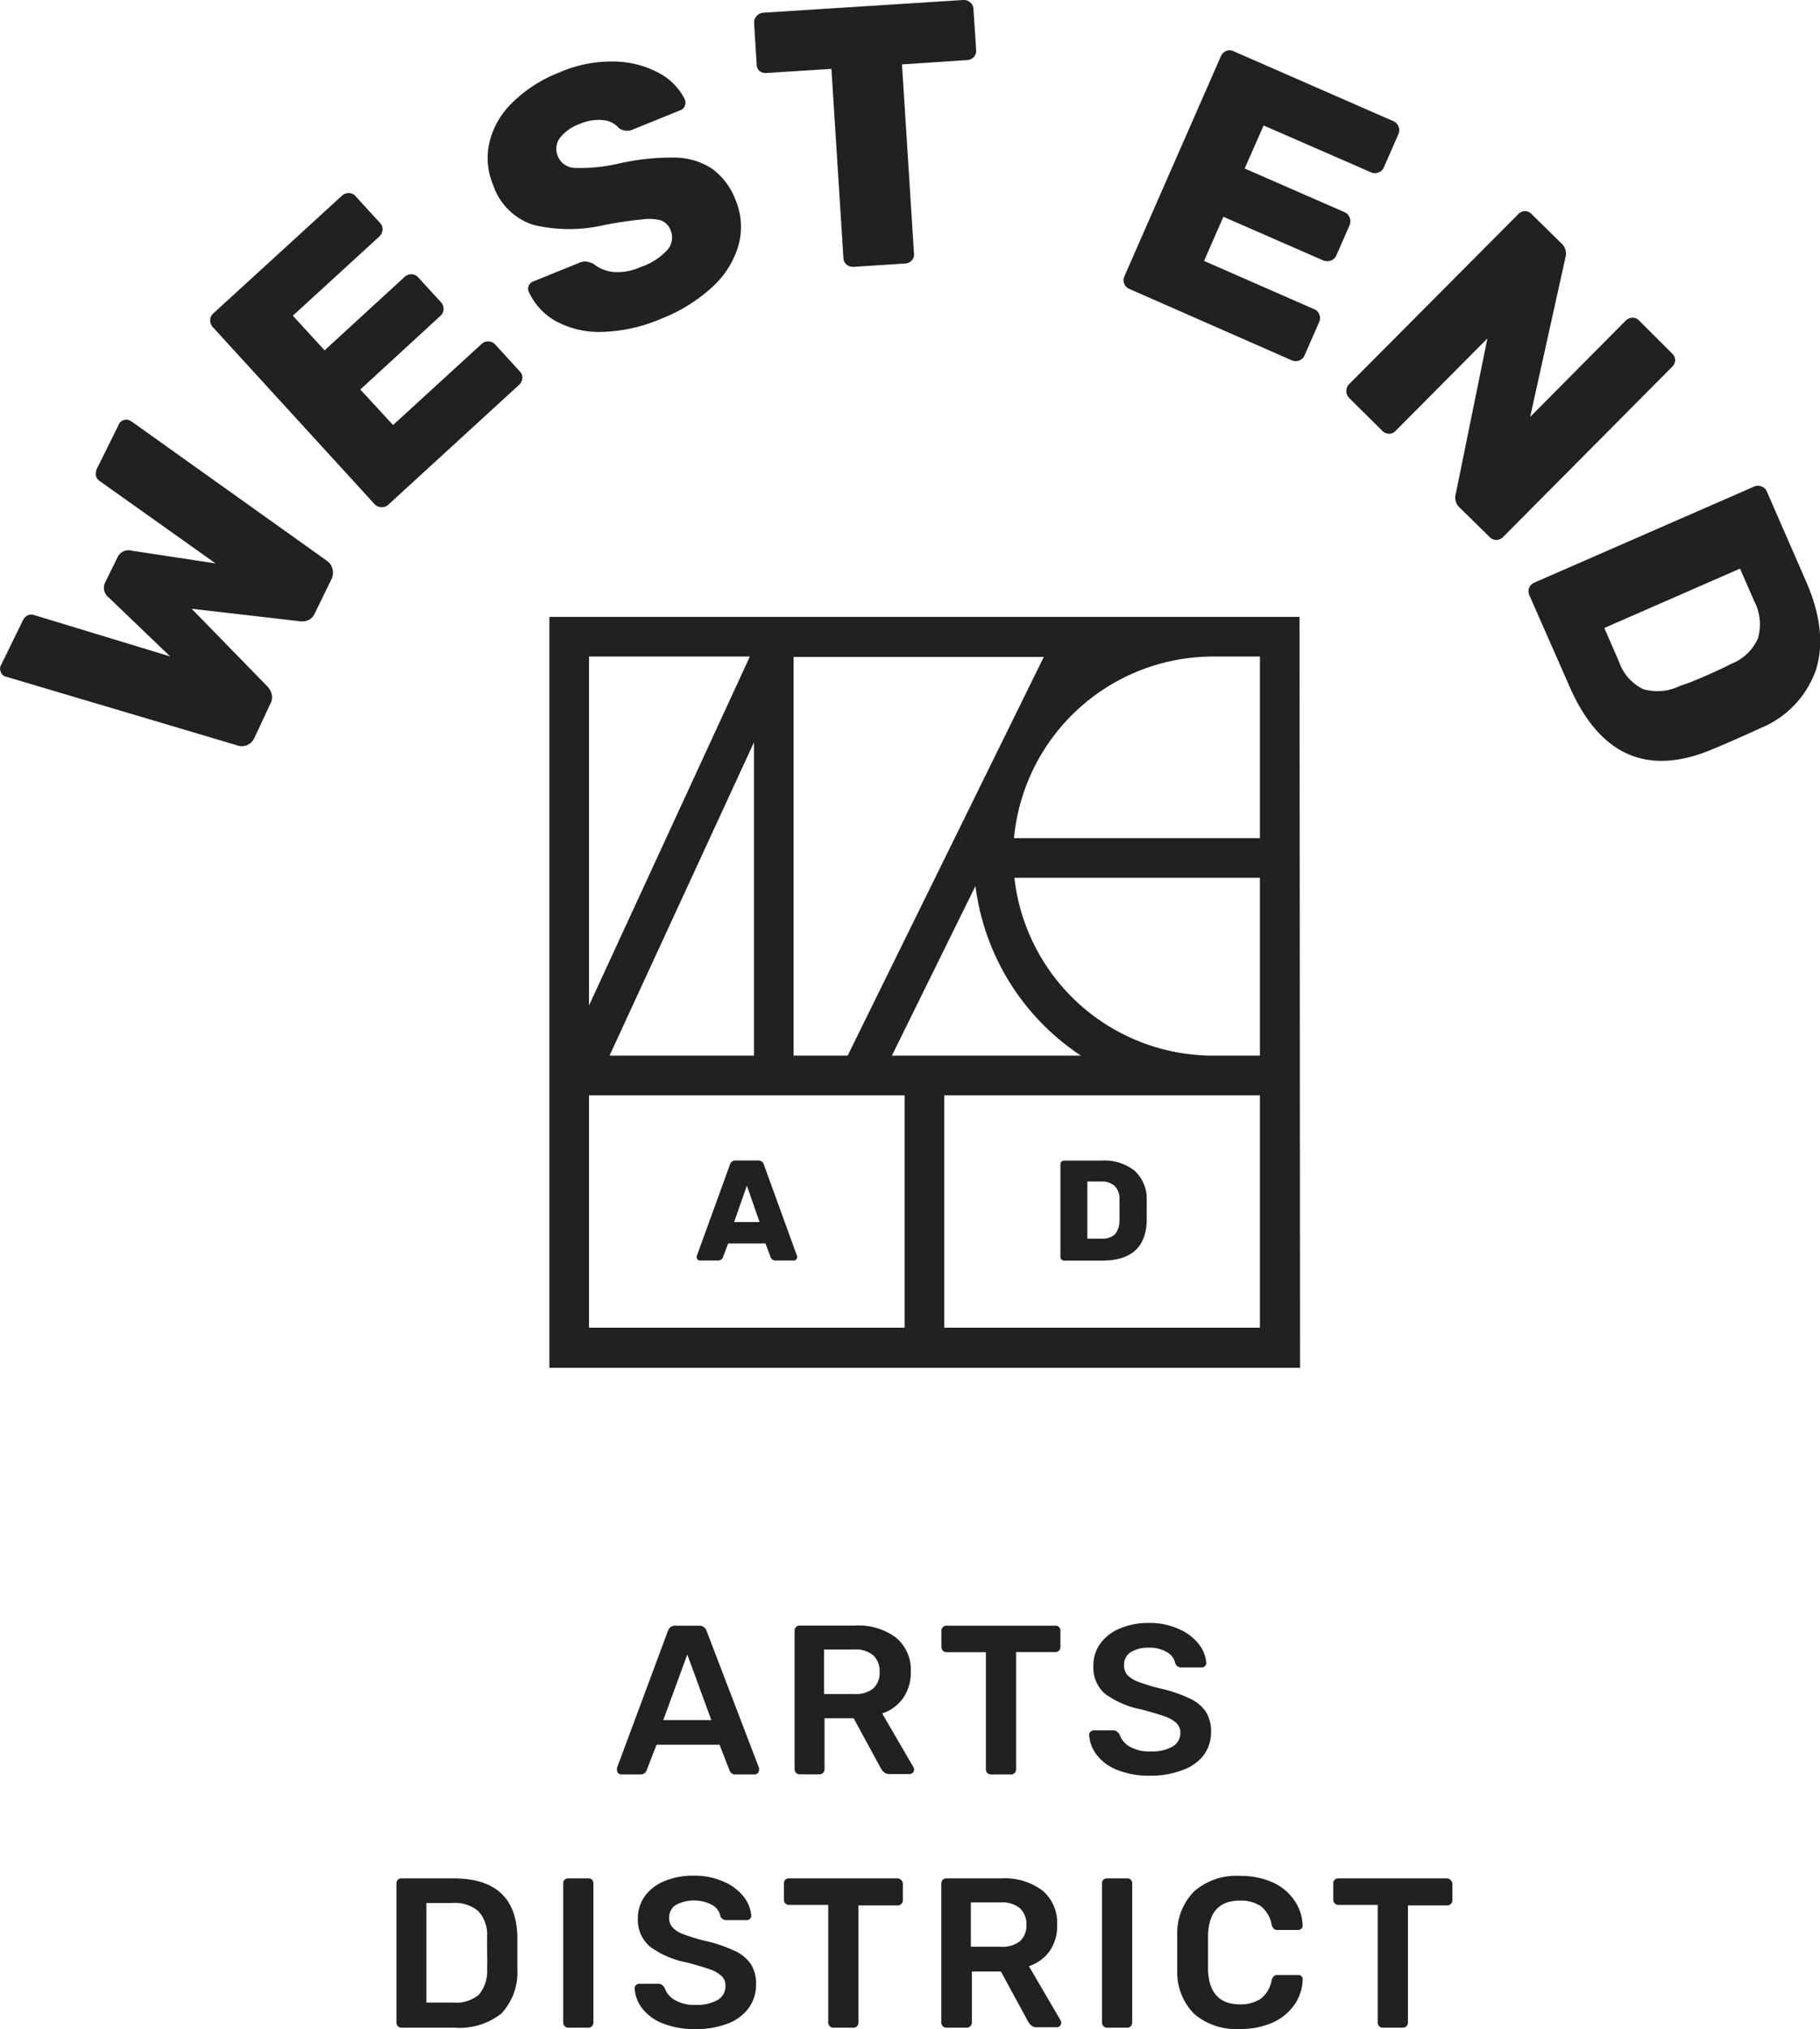 <svg xmlns="http://www.w3.org/2000/svg" viewBox="0 0 181.84 202.67"><defs><style>.cls-1{fill:#232120;}</style></defs><g id="Layer_2" data-name="Layer 2"><g id="Layer_1-2" data-name="Layer 1"><path class="cls-1" d="M129.84,61.61H54.89v75h75Zm-50.55,4h25L84.69,105.43h-5.4ZM97.46,88.49A23.89,23.89,0,0,0,108,105.43H89.11ZM58.85,65.57H74.92L58.85,100.42Zm16.48,8.57v31.29H60.9ZM58.85,105.4l0,0h0Zm31.53,27.2H58.85V109.39H90.38Zm35.5,0H94.34V109.39h31.54Zm0-27.17h-4.73a20,20,0,0,1-19.8-17.76h24.53Zm0-21.72H101.31a20,20,0,0,1,19.84-18.14h4.73Z"/><path class="cls-1" d="M69.89,125.89h1.86a.49.49,0,0,0,.48-.32l.52-1.38h3.73l.52,1.38a.49.49,0,0,0,.48.32h1.86a.3.3,0,0,0,.2-.1.26.26,0,0,0,.1-.2.39.39,0,0,0,0-.13l-3.32-9.15a.57.57,0,0,0-.57-.41H73.5a.57.57,0,0,0-.57.41l-3.32,9.15a.45.45,0,0,0,0,.13.28.28,0,0,0,.09.2A.3.3,0,0,0,69.89,125.89Zm4.73-7.48,1.27,3.64H73.35Z"/><path class="cls-1" d="M113.34,116.91a4.87,4.87,0,0,0-3.28-1h-3.75a.36.36,0,0,0-.26.11.4.4,0,0,0-.1.26v9.26a.36.36,0,0,0,.11.25.34.34,0,0,0,.25.11h3.82c2.86,0,4.34-1.31,4.44-3.91,0-.27,0-.63,0-1.09s0-.82,0-1.09A3.76,3.76,0,0,0,113.34,116.91Zm-1.5,5a2,2,0,0,1-.45,1.37,1.85,1.85,0,0,1-1.33.43h-1.42V118H110a1.92,1.92,0,0,1,1.36.44,1.79,1.79,0,0,1,.49,1.34c0,.27,0,.62,0,1.06S111.86,121.67,111.84,122Z"/><path class="cls-1" d="M70.6,162.89a.76.76,0,0,0-.77-.53H67.5a.76.76,0,0,0-.77.53l-5.09,13.69,0,.2a.44.44,0,0,0,.13.31.42.42,0,0,0,.32.13h1.89a.62.62,0,0,0,.62-.4l1-2.57h6.29l1,2.57a.6.6,0,0,0,.61.4h1.89a.43.43,0,0,0,.31-.13.41.41,0,0,0,.14-.31l0-.2Zm-4.33,8.9,2.4-6.55,2.4,6.55Z"/><path class="cls-1" d="M88.14,171.13a4.16,4.16,0,0,0,2.08-1.52A4.43,4.43,0,0,0,91,167a4.19,4.19,0,0,0-1.47-3.44,6.27,6.27,0,0,0-4.09-1.21H79.9a.47.47,0,0,0-.37.15.52.52,0,0,0-.14.38v13.82a.51.51,0,0,0,.51.51h1.95a.5.5,0,0,0,.53-.51v-5.09h2.91l2.72,5a1.4,1.4,0,0,0,.34.41.8.8,0,0,0,.53.16h2a.42.42,0,0,0,.31-.13.38.38,0,0,0,.14-.31.57.57,0,0,0-.06-.24Zm-.89-2.5a2.82,2.82,0,0,1-1.92.56h-3v-4.45h3a2.77,2.77,0,0,1,1.92.58,2.16,2.16,0,0,1,.63,1.67A2.07,2.07,0,0,1,87.25,168.63Z"/><path class="cls-1" d="M105.42,162.36H94.57a.48.48,0,0,0-.37.15.52.52,0,0,0-.14.38v1.59a.5.5,0,0,0,.15.38.49.49,0,0,0,.36.15H98.5v11.7a.51.51,0,0,0,.51.51h2a.48.48,0,0,0,.37-.15.52.52,0,0,0,.14-.36V165h3.9a.53.53,0,0,0,.39-.15.54.54,0,0,0,.14-.38v-1.59a.52.52,0,0,0-.14-.38A.53.53,0,0,0,105.42,162.36Z"/><path class="cls-1" d="M120.21,175.36A3.84,3.84,0,0,0,121,173a3.73,3.73,0,0,0-.53-2.06,4,4,0,0,0-1.65-1.33,14,14,0,0,0-3-1,19.46,19.46,0,0,1-2.11-.65,2.84,2.84,0,0,1-1.06-.66,1.44,1.44,0,0,1-.34-1,1.46,1.46,0,0,1,.67-1.3,3.36,3.36,0,0,1,1.84-.44,3.29,3.29,0,0,1,1.78.45,1.67,1.67,0,0,1,.83,1.14.63.63,0,0,0,.64.38h2a.39.39,0,0,0,.32-.14.41.41,0,0,0,.13-.3,3.4,3.4,0,0,0-.71-1.84,5,5,0,0,0-2-1.54,7,7,0,0,0-3-.62,7.24,7.24,0,0,0-2.94.56,4.5,4.5,0,0,0-1.95,1.52,3.72,3.72,0,0,0-.68,2.19,3.47,3.47,0,0,0,1.17,2.81,9.16,9.16,0,0,0,3.68,1.57c1,.27,1.78.5,2.3.69a3.14,3.14,0,0,1,1.16.67,1.3,1.3,0,0,1,.38.95,1.56,1.56,0,0,1-.75,1.37,4.14,4.14,0,0,1-2.25.5,3.78,3.78,0,0,1-2.07-.49,2.15,2.15,0,0,1-1-1.21,1.36,1.36,0,0,0-.28-.3.63.63,0,0,0-.38-.1h-1.93a.39.39,0,0,0-.32.14.41.41,0,0,0-.13.3,3.55,3.55,0,0,0,.75,2,4.72,4.72,0,0,0,2.06,1.51,8.38,8.38,0,0,0,3.26.57,8.62,8.62,0,0,0,3.18-.53A4.59,4.59,0,0,0,120.21,175.36Z"/><path class="cls-1" d="M45.3,187.6H40.12a.54.54,0,0,0-.38.14.56.56,0,0,0-.13.39V202a.52.52,0,0,0,.14.36.5.5,0,0,0,.37.15H45.4a6.73,6.73,0,0,0,4.69-1.41,6,6,0,0,0,1.6-4.39c0-.82,0-1.36,0-1.63s0-.84,0-1.66Q51.56,187.6,45.3,187.6Zm3.37,9a3.69,3.69,0,0,1-.82,2.61,3.49,3.49,0,0,1-2.55.79H42.6v-9.94h2.59a3.57,3.57,0,0,1,2.61.82,3.52,3.52,0,0,1,.87,2.56c0,.82,0,1.34,0,1.57S48.7,195.75,48.67,196.6Z"/><path class="cls-1" d="M58.78,187.6h-2a.52.52,0,0,0-.36.13.5.5,0,0,0-.15.38V202a.51.51,0,0,0,.51.51h2a.47.47,0,0,0,.37-.15.52.52,0,0,0,.14-.36V188.11a.54.54,0,0,0-.14-.38A.49.49,0,0,0,58.78,187.6Z"/><path class="cls-1" d="M73.36,194.82a14.07,14.07,0,0,0-3-1,19.15,19.15,0,0,1-2.1-.65,2.73,2.73,0,0,1-1.06-.67,1.35,1.35,0,0,1-.34-.95,1.46,1.46,0,0,1,.67-1.3,3.9,3.9,0,0,1,3.62,0,1.67,1.67,0,0,1,.83,1.14.63.63,0,0,0,.63.38h2a.39.39,0,0,0,.32-.14.41.41,0,0,0,.13-.3,3.48,3.48,0,0,0-.71-1.84,5,5,0,0,0-2-1.54,7,7,0,0,0-3-.62,7.32,7.32,0,0,0-3,.56,4.45,4.45,0,0,0-1.94,1.51,3.77,3.77,0,0,0-.68,2.2A3.47,3.47,0,0,0,65,194.46,9.1,9.1,0,0,0,68.63,196q1.53.41,2.31.69a3.22,3.22,0,0,1,1.16.67,1.3,1.3,0,0,1,.38,1,1.55,1.55,0,0,1-.76,1.37,4.11,4.11,0,0,1-2.24.5,3.75,3.75,0,0,1-2.07-.49,2.15,2.15,0,0,1-1-1.21,1.36,1.36,0,0,0-.28-.3.65.65,0,0,0-.38-.1H63.86a.39.39,0,0,0-.32.14.41.41,0,0,0-.13.3,3.61,3.61,0,0,0,.74,2,4.84,4.84,0,0,0,2.06,1.51,8.47,8.47,0,0,0,3.27.57,8.62,8.62,0,0,0,3.18-.53,4.59,4.59,0,0,0,2.12-1.54,3.9,3.9,0,0,0,.76-2.39,3.65,3.65,0,0,0-.54-2.06A3.91,3.91,0,0,0,73.36,194.82Z"/><path class="cls-1" d="M89.68,187.6H78.83a.54.54,0,0,0-.38.14.56.56,0,0,0-.13.39v1.59a.5.5,0,0,0,.15.38.46.46,0,0,0,.36.15h3.92V202a.51.51,0,0,0,.51.51h2a.47.47,0,0,0,.37-.15.52.52,0,0,0,.14-.36v-11.7h3.91a.52.52,0,0,0,.38-.15.5.5,0,0,0,.15-.38v-1.59a.53.53,0,0,0-.15-.39A.56.56,0,0,0,89.68,187.6Z"/><path class="cls-1" d="M102.8,196.37a4.12,4.12,0,0,0,2.08-1.52,4.36,4.36,0,0,0,.74-2.6,4.19,4.19,0,0,0-1.47-3.44,6.27,6.27,0,0,0-4.09-1.21h-5.5a.51.51,0,0,0-.37.14.56.56,0,0,0-.14.39V202a.51.51,0,0,0,.51.51h2a.53.53,0,0,0,.39-.15.49.49,0,0,0,.15-.36v-5.1H100l2.72,5a1.58,1.58,0,0,0,.34.41.8.8,0,0,0,.53.16h2a.41.41,0,0,0,.3-.13.39.39,0,0,0,.14-.32.56.56,0,0,0-.06-.23Zm-.89-2.5a2.79,2.79,0,0,1-1.91.56h-3V190h3a2.75,2.75,0,0,1,1.91.59,2.16,2.16,0,0,1,.64,1.67A2.08,2.08,0,0,1,101.91,193.87Z"/><path class="cls-1" d="M112.61,187.6h-2a.52.52,0,0,0-.36.13.5.5,0,0,0-.15.38V202a.51.51,0,0,0,.51.51h2a.47.47,0,0,0,.37-.15.52.52,0,0,0,.14-.36V188.11a.54.54,0,0,0-.14-.38A.49.49,0,0,0,112.61,187.6Z"/><path class="cls-1" d="M127.16,188a7.85,7.85,0,0,0-3.29-.65,6.38,6.38,0,0,0-4.53,1.52,5.9,5.9,0,0,0-1.72,4.24c0,.4,0,1,0,1.91s0,1.49,0,1.87a5.87,5.87,0,0,0,1.71,4.26,6.43,6.43,0,0,0,4.54,1.49,7.85,7.85,0,0,0,3.29-.64,5.28,5.28,0,0,0,2.17-1.78,4.59,4.59,0,0,0,.82-2.52.35.35,0,0,0-.12-.32.44.44,0,0,0-.33-.13h-2.06a.54.54,0,0,0-.38.12.91.91,0,0,0-.21.41,3,3,0,0,1-1.11,1.86,3.66,3.66,0,0,1-2.07.54c-2,0-3.08-1.13-3.17-3.4,0-.41,0-1,0-1.8s0-1.38,0-1.77c.09-2.26,1.14-3.39,3.17-3.39a3.63,3.63,0,0,1,2.08.54,3,3,0,0,1,1.1,1.86,1,1,0,0,0,.21.41.54.54,0,0,0,.38.12h2.06a.45.45,0,0,0,.31-.12.37.37,0,0,0,.14-.29v0a4.64,4.64,0,0,0-.82-2.53A5.18,5.18,0,0,0,127.16,188Z"/><path class="cls-1" d="M144.57,187.6H133.72a.5.5,0,0,0-.37.14.52.52,0,0,0-.14.39v1.59a.5.5,0,0,0,.15.38.49.49,0,0,0,.36.15h3.93V202a.52.52,0,0,0,.14.36.5.5,0,0,0,.37.15h2a.47.47,0,0,0,.37-.15.48.48,0,0,0,.14-.36v-11.7h3.91a.52.52,0,0,0,.38-.15.5.5,0,0,0,.15-.38v-1.59a.53.53,0,0,0-.15-.39A.56.56,0,0,0,144.57,187.6Z"/><path class="cls-1" d="M32.65,56,13.11,42.07l-.2-.1a.75.75,0,0,0-.57,0,.71.71,0,0,0-.46.4L9.75,46.68a1.39,1.39,0,0,0-.18.82,1,1,0,0,0,.44.58l11.53,8.19L13.17,55a1.21,1.21,0,0,0-1.43.66l-1.22,2.49a1.21,1.21,0,0,0,.36,1.54L17,65.56,3.48,61.45c-.54-.18-1,0-1.28.69L.07,66.49a.75.75,0,0,0,0,.59.69.69,0,0,0,.38.45.46.46,0,0,0,.21.07l23,6.83a1.38,1.38,0,0,0,1,0,1.46,1.46,0,0,0,.77-.76L27,70.31a1.35,1.35,0,0,0,.14-1,1.8,1.8,0,0,0-.39-.72l-7.6-7.79L30,62.05a1.48,1.48,0,0,0,.79-.11,1.31,1.31,0,0,0,.67-.7l1.64-3.36A1.46,1.46,0,0,0,32.65,56Z"/><path class="cls-1" d="M49.48,34.41a.94.94,0,0,0-.67-.31.9.9,0,0,0-.69.25l-8.85,8.1L36,38.9l8-7.35a.91.91,0,0,0,.32-.66,1,1,0,0,0-.26-.7l-2.27-2.48a.93.93,0,0,0-.67-.32,1,1,0,0,0-.69.26l-8,7.34-3.17-3.46,8.63-7.9a1,1,0,0,0,.33-.65A.86.86,0,0,0,38,22.3l-2.47-2.7a.91.91,0,0,0-.67-.32,1,1,0,0,0-.69.26L21.28,31.33A.89.89,0,0,0,21,32a1,1,0,0,0,.27.68L37.45,50.38a1,1,0,0,0,1.31.06l13.1-12a1,1,0,0,0,.33-.66.86.86,0,0,0-.24-.67Z"/><path class="cls-1" d="M60.07,33.15a16.07,16.07,0,0,0,6.05-1.34,16.21,16.21,0,0,0,5-3.1,9.07,9.07,0,0,0,2.64-4.13A6.89,6.89,0,0,0,73.5,20a6.87,6.87,0,0,0-2.34-3.14,6.89,6.89,0,0,0-3.73-1.12,23.8,23.8,0,0,0-5.72.62,16.8,16.8,0,0,1-4.3.41,1.87,1.87,0,0,1-1.66-1.14,1.84,1.84,0,0,1,.17-1.83,4.39,4.39,0,0,1,2-1.42A4.66,4.66,0,0,1,60.27,12a2.3,2.3,0,0,1,1.56.79,1.4,1.4,0,0,0,1.41.14L68,11a.75.75,0,0,0,.43-.44.86.86,0,0,0,0-.61A6,6,0,0,0,66,7.38a9.66,9.66,0,0,0-4.45-1.23,13,13,0,0,0-5.65,1.08,13.85,13.85,0,0,0-4.69,3,8.18,8.18,0,0,0-2.3,3.95,6.91,6.91,0,0,0,.35,4.27,6.28,6.28,0,0,0,4,4,15.39,15.39,0,0,0,7.22,0c1.53-.28,2.73-.45,3.58-.52A4.86,4.86,0,0,1,66,22a1.63,1.63,0,0,1,1,1,1.86,1.86,0,0,1-.36,2A6.25,6.25,0,0,1,64,26.67a5.5,5.5,0,0,1-2.74.49,3.73,3.73,0,0,1-1.94-.79,2.39,2.39,0,0,0-.76-.25,1.55,1.55,0,0,0-.72.14l-4.56,1.85a.78.78,0,0,0-.45.42.7.7,0,0,0,0,.6,6.35,6.35,0,0,0,2.66,2.92A9,9,0,0,0,60.07,33.15Z"/><path class="cls-1" d="M75.87,7.08a1,1,0,0,0,.7.21l6.5-.41,1.2,18.91a.85.85,0,0,0,.32.64,1,1,0,0,0,.7.22l5.13-.33a.93.93,0,0,0,.67-.3.86.86,0,0,0,.23-.68L90.12,6.43,96.62,6a1,1,0,0,0,.67-.3A.9.9,0,0,0,97.53,5L97.26.9a.88.88,0,0,0-.32-.66.93.93,0,0,0-.7-.24l-20,1.27a1,1,0,0,0-.9,1l.26,4.14A.91.91,0,0,0,75.87,7.08Z"/><path class="cls-1" d="M133.5,25.55l1.35-3.08a1,1,0,0,0-.49-1.27l-10-4.37,1.89-4.3L137,17.22a.93.93,0,0,0,.73,0,.87.87,0,0,0,.53-.5l1.47-3.35a1,1,0,0,0,0-.74,1,1,0,0,0-.52-.53l-16-7a.86.86,0,0,0-.72,0,1,1,0,0,0-.51.52l-9.65,22a.94.94,0,0,0,.47,1.22L129.09,36a1,1,0,0,0,.73,0,.88.88,0,0,0,.52-.5l1.47-3.36a.91.91,0,0,0,0-.74.87.87,0,0,0-.51-.52l-11-4.82,1.93-4.41,10,4.37a1,1,0,0,0,.74,0A.93.93,0,0,0,133.5,25.55Z"/><path class="cls-1" d="M167.37,36a.91.91,0,0,0-.28-.67L163.75,32a.85.85,0,0,0-.66-.27,1,1,0,0,0-.67.3l-9.54,9.61,3.53-15.94a1.38,1.38,0,0,0-.4-1.39l-3-2.94a.85.85,0,0,0-.67-.28.93.93,0,0,0-.66.31l-16.92,17a1,1,0,0,0,0,1.31l3.34,3.31a1,1,0,0,0,.67.3.86.86,0,0,0,.66-.28l9.18-9.24-3.16,15.52a1.34,1.34,0,0,0,.4,1.39l3,2.94a.94.94,0,0,0,.67.28,1,1,0,0,0,.67-.31l16.89-17A1,1,0,0,0,167.37,36Z"/><path class="cls-1" d="M180.42,58l-3.89-8.91a.87.87,0,0,0-.53-.5.93.93,0,0,0-.73,0l-22,9.61a.93.93,0,0,0-.48,1.22l4,9.09q4.45,10.2,13.89,6.49c.64-.26,1.51-.62,2.59-1.1s1.95-.86,2.6-1.17a9.74,9.74,0,0,0,5.59-5.91Q182.62,63,180.42,58Zm-4.78,5.75a4.8,4.8,0,0,1-2.7,2.56c-.61.33-1.44.71-2.48,1.17s-1.89.8-2.57,1a5.09,5.09,0,0,1-3.73.34,4.73,4.73,0,0,1-2.39-2.71l-1.48-3.39,13.56-5.93,1.41,3.23A5,5,0,0,1,175.64,63.75Z"/></g></g></svg>